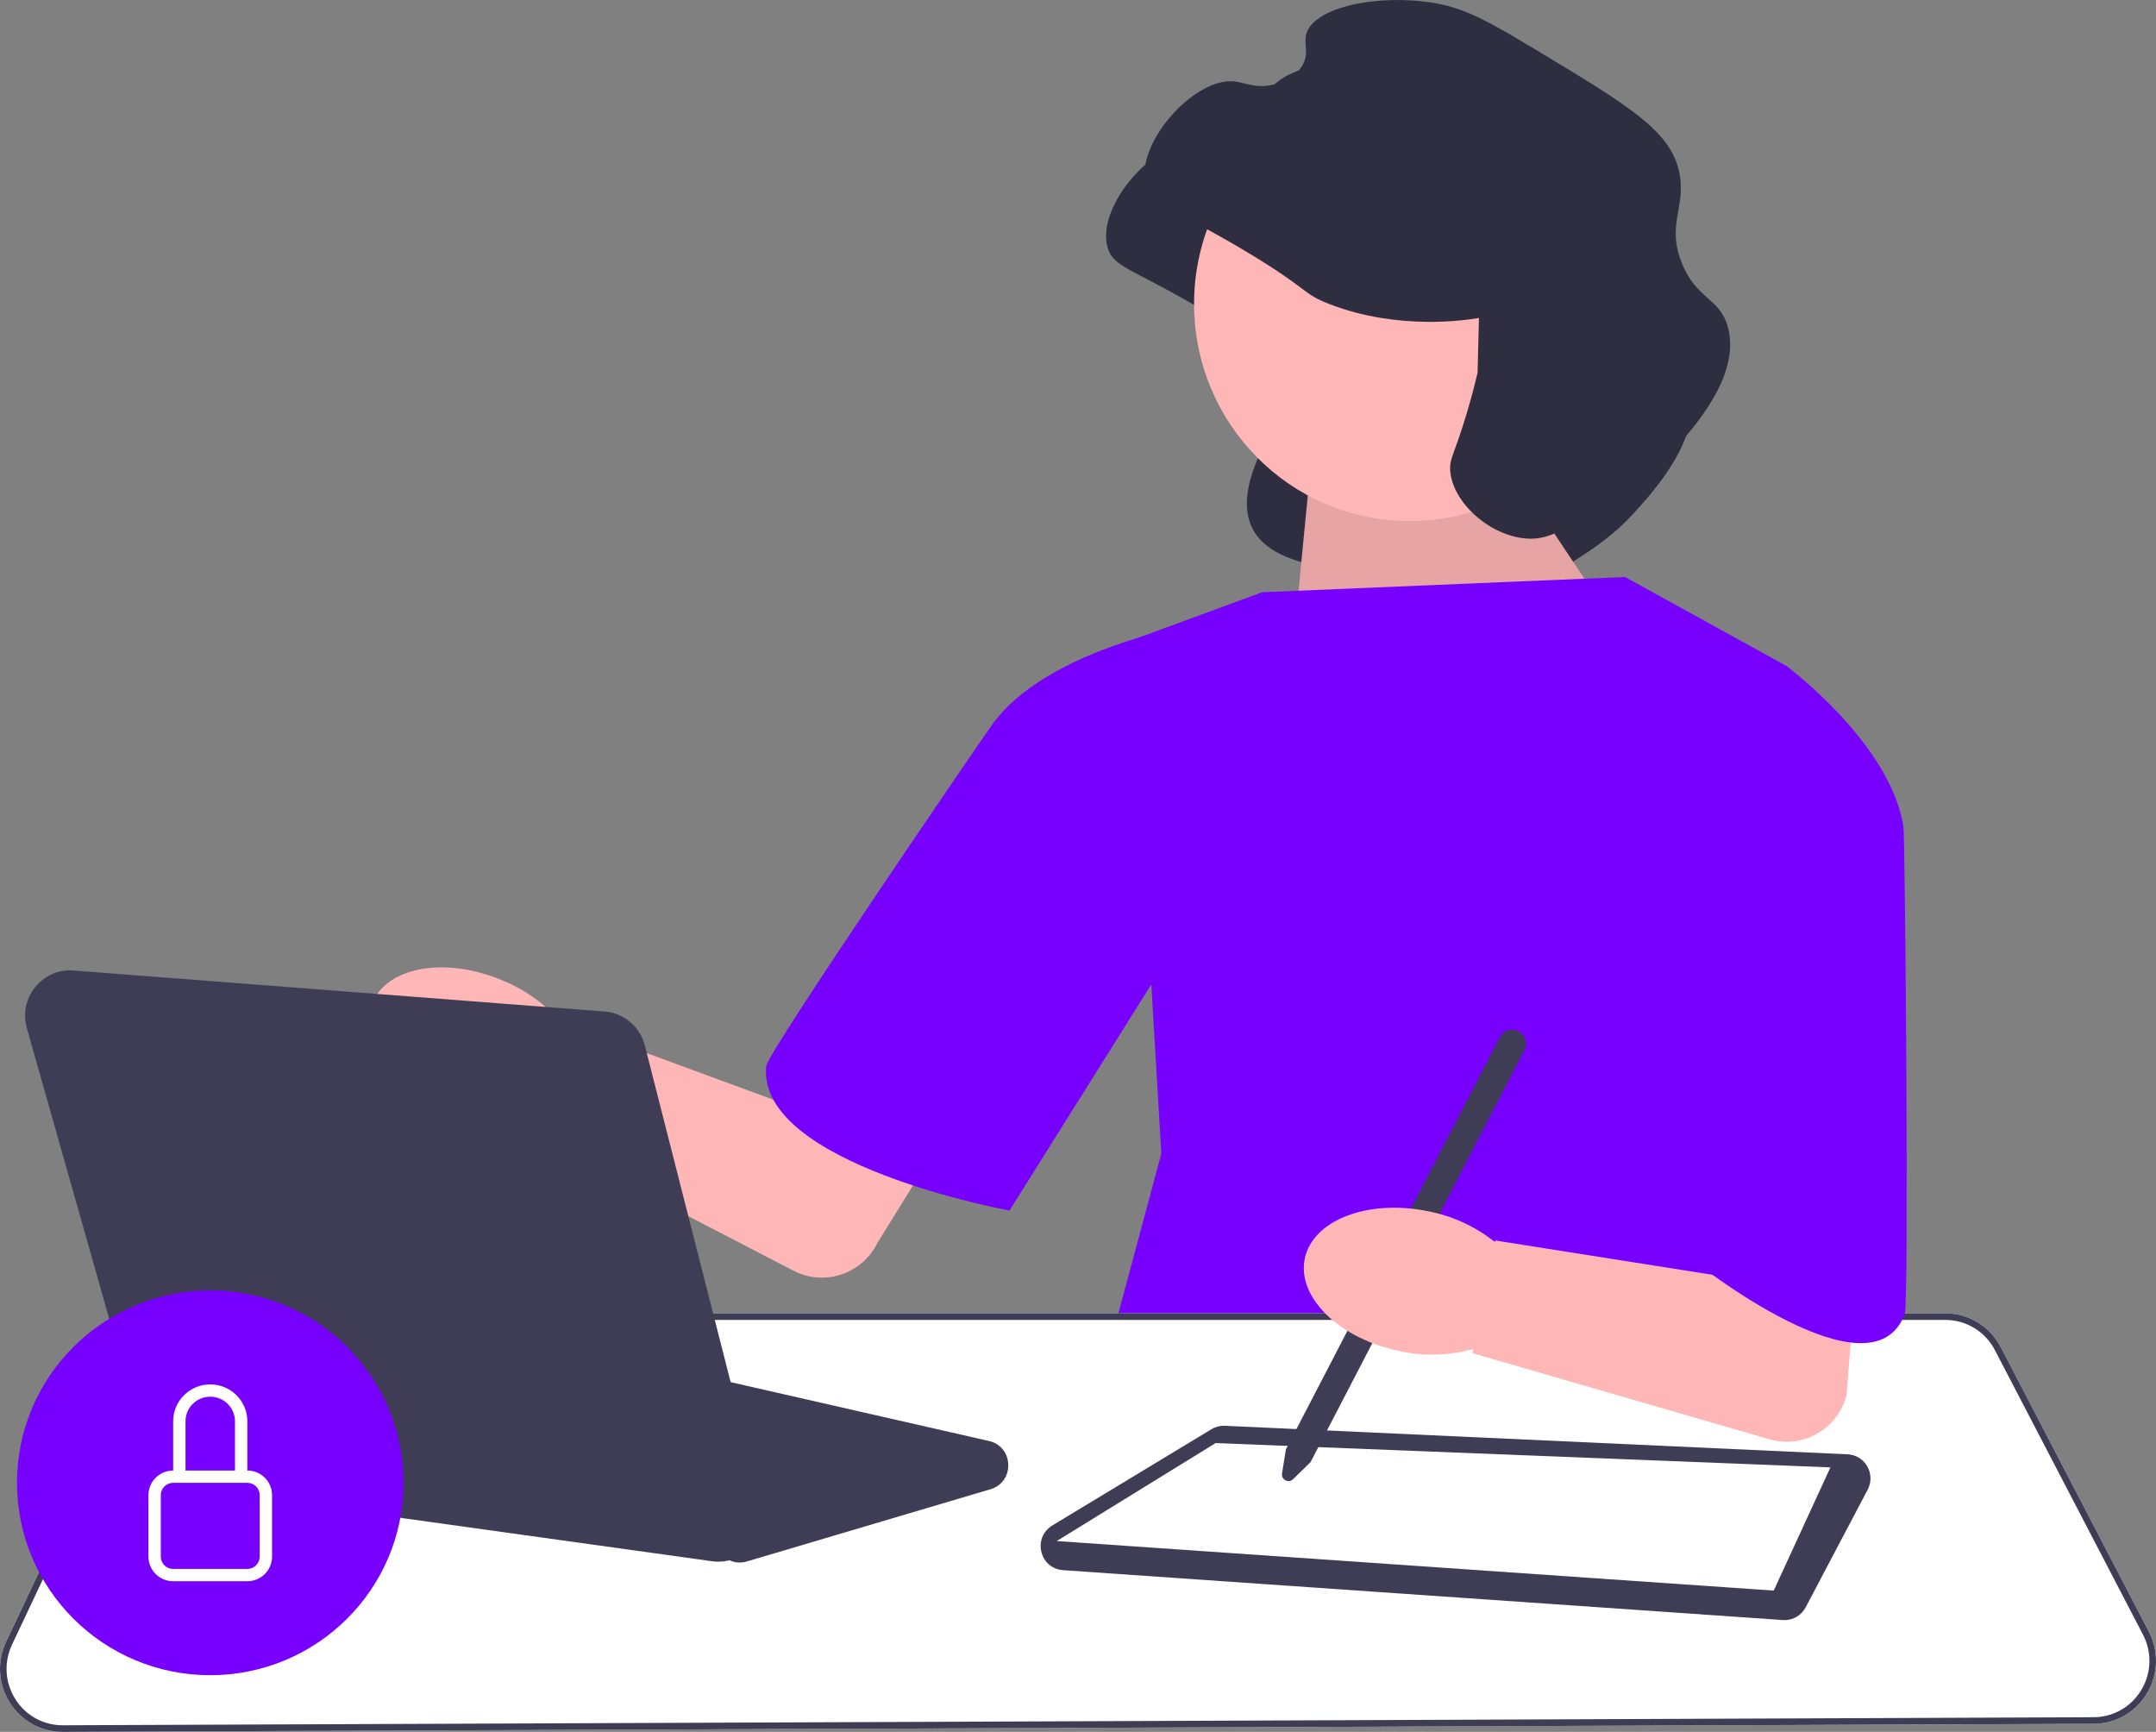 <svg width="127" height="102" viewBox="0 0 127 102" fill="none" xmlns="http://www.w3.org/2000/svg">
<rect x="0" y="0" width="127" height="102" fill="#808080" stroke="none"/>
<g clip-path="url(#clip0_8_277)">
<path d="M84.857 22.342C84.839 22.345 84.811 22.35 84.777 22.356C84.116 22.466 80.121 23.087 76.092 21.541C74.386 20.886 74.968 20.722 71.167 18.445C66.711 15.774 65.567 15.793 65.236 14.548C64.573 12.061 68.111 8.153 70.453 8.41C71.069 8.478 71.73 8.848 72.757 8.597C72.982 8.542 73.97 8.3 74.452 7.476C74.881 6.741 74.517 6.211 74.69 5.608C75.144 4.026 78.923 3.236 82.237 3.794C84.143 4.115 85.626 4.991 88.513 6.73C93.538 9.757 96.051 11.271 96.616 13.59C97.151 15.788 95.866 16.735 96.8 19.087C97.67 21.278 99.052 21.132 99.528 22.904C100.293 25.756 97.453 28.886 96.27 30.189C94.973 31.619 93.732 32.403 92.086 33.445C90.019 34.752 88.985 35.406 87.743 35.339C85.49 35.219 78.796 35.629 78.708 33.75C78.675 33.046 70.557 33.623 74.554 26.042C75.045 25.112 84.651 26.105 84.778 25.571" fill="#2F2E41"/>
<path d="M88.745 27.193L95.65 37.573L75.83 41.612L77.092 28.617L88.745 27.193Z" fill="#FFB6B6"/>
<path opacity="0.1" d="M88.745 27.193L95.65 37.573L75.83 41.612L77.092 28.617L88.745 27.193Z" fill="black"/>
<path d="M74.345 34.88L95.723 33.982L105.224 39.219L104.779 72.882L114.725 91.883L64.547 82.307L68.407 67.945L66.625 37.722L74.345 34.88Z" fill="#7700FF"/>
<path d="M0.576 100.276C-0.107 99.192 -0.187 97.853 0.36 96.693L8.497 79.464C9.104 78.178 10.409 77.348 11.822 77.348H114.592C115.965 77.348 117.215 78.109 117.853 79.335L126.574 96.089C127.177 97.247 127.138 98.608 126.468 99.728C125.799 100.848 124.625 101.52 123.327 101.525L3.7 102H3.685C2.417 102 1.255 101.356 0.576 100.276H0.576Z" fill="white"/>
<path d="M0.576 100.276C-0.107 99.192 -0.187 97.853 0.36 96.693L8.497 79.464C9.104 78.178 10.409 77.348 11.822 77.348H114.592C115.965 77.348 117.215 78.109 117.853 79.335L126.574 96.089C127.177 97.247 127.138 98.608 126.468 99.728C125.799 100.848 124.625 101.52 123.327 101.525L3.7 102H3.685C2.417 102 1.255 101.356 0.576 100.276H0.576ZM11.822 77.737C10.558 77.737 9.389 78.481 8.846 79.632L0.709 96.861C0.219 97.898 0.291 99.097 0.902 100.068C1.511 101.035 2.55 101.61 3.685 101.61H3.699L123.326 101.136C124.487 101.131 125.538 100.53 126.137 99.527C126.736 98.524 126.772 97.307 126.232 96.27L117.511 79.516C116.94 78.419 115.821 77.737 114.592 77.737H11.822H11.822Z" fill="#3F3D56"/>
<path d="M105.024 95.413L62.614 92.475C61.987 92.432 61.488 92.006 61.341 91.391C61.195 90.776 61.448 90.169 61.986 89.843L71.364 84.172C71.602 84.028 71.875 83.958 72.152 83.972L108.837 85.652C109.322 85.674 109.755 85.941 109.995 86.366C110.236 86.791 110.244 87.303 110.016 87.735L106.363 94.664C106.118 95.129 105.638 95.417 105.12 95.417C105.088 95.417 105.056 95.416 105.024 95.413V95.413Z" fill="#3F3D56"/>
<path d="M62.246 90.761L104.482 93.678L107.822 86.422L71.606 84.99L62.246 90.761Z" fill="white"/>
<path d="M83.03 30.689C90.039 30.689 95.722 24.963 95.722 17.899C95.722 10.835 90.039 5.108 83.03 5.108C76.02 5.108 70.338 10.835 70.338 17.899C70.338 24.963 76.02 30.689 83.03 30.689Z" fill="#FFB6B6"/>
<path d="M87.118 18.726C87.099 18.73 87.071 18.734 87.037 18.74C86.377 18.85 82.381 19.472 78.353 17.925C76.646 17.27 77.228 17.107 73.427 14.829C68.971 12.159 67.828 12.177 67.496 10.932C66.833 8.446 70.371 4.537 72.713 4.794C73.33 4.862 73.99 5.233 75.017 4.981C75.243 4.926 76.23 4.685 76.712 3.861C77.141 3.126 76.778 2.595 76.95 1.993C77.404 0.41 81.184 -0.379 84.498 0.179C86.404 0.499 87.886 1.376 90.773 3.115C95.799 6.142 98.311 7.655 98.876 9.974C99.411 12.172 98.126 13.119 99.061 15.472C99.931 17.662 101.313 17.516 101.788 19.288C102.553 22.14 99.713 25.27 98.53 26.573C97.233 28.003 95.993 28.788 94.346 29.829C92.279 31.136 91.246 31.79 90.003 31.723C87.75 31.603 85.509 29.545 85.422 27.667C85.389 26.962 85.681 26.751 86.402 24.331C86.703 23.322 86.911 22.49 87.038 21.956" fill="#2F2E41"/>
<path d="M75.519 86.775L75.746 85.361L88.346 61.09C88.554 60.688 89.049 60.532 89.448 60.743C89.847 60.953 90.001 61.451 89.793 61.853L77.198 86.113L76.168 87.118C76.047 87.237 75.871 87.262 75.721 87.183C75.571 87.104 75.492 86.944 75.519 86.775H75.519Z" fill="#3F3D56"/>
<path d="M84.107 71.334C85.529 71.604 86.866 72.213 88.006 73.11L88.07 73.124L88.083 73.059L101.815 75.227L100.82 56.819L111.228 51.075L108.768 82.19C108.235 84.177 106.189 85.338 104.227 84.766L86.746 79.698L86.79 79.481L86.729 79.465C85.332 79.845 83.865 79.882 82.451 79.573C78.903 78.849 76.398 76.418 76.855 74.143C77.312 71.867 80.558 70.61 84.107 71.334V71.334Z" fill="#FFB6B6"/>
<path d="M93.496 42.51L105.224 39.219C105.224 39.219 111.385 43.782 112.127 48.719C112.215 49.306 112.46 76.659 112.201 77.37C110.283 82.639 99.731 74.228 99.731 74.228L93.496 42.51Z" fill="#7700FF"/>
<path d="M42.625 91.672L41.409 90.621H41.409C41.228 90.465 41.008 90.361 40.773 90.322L13.682 85.771C13.064 85.668 12.607 85.217 12.49 84.597C12.373 83.976 12.634 83.389 13.172 83.064L22.837 77.219C23.16 77.024 23.54 76.963 23.907 77.046L58.256 84.867C58.924 85.019 59.37 85.563 59.392 86.253C59.414 86.942 59.003 87.514 58.346 87.708L43.985 91.965C43.848 92.006 43.709 92.026 43.572 92.026C43.229 92.026 42.893 91.903 42.625 91.672V91.672Z" fill="#3F3D56"/>
<path d="M29.579 57.733C30.922 58.275 32.116 59.133 33.062 60.236L33.123 60.262L33.148 60.202L46.204 65.007L60.145 42.26L67.851 47.074L51.688 73.195C50.783 75.041 48.553 75.78 46.738 74.836L30.561 66.454L30.646 66.25L30.589 66.222C29.145 66.322 27.699 66.072 26.371 65.493C23.029 64.091 21.039 61.217 21.924 59.074C22.81 56.931 26.236 56.33 29.579 57.733L29.579 57.733Z" fill="#FFB6B6"/>
<path d="M75.099 46.367L68.933 37.074C68.933 37.074 61.596 38.538 58.573 42.495C58.195 42.989 45.218 61.958 45.134 62.786C44.549 68.58 59.464 71.295 59.464 71.295L75.099 46.367V46.367Z" fill="#7700FF"/>
<path d="M41.954 91.951L10.9 87.625C9.86 87.481 9.003 86.73 8.714 85.713L1.582 60.555C1.34 59.703 1.521 58.82 2.077 58.133C2.633 57.446 3.455 57.091 4.333 57.158L35.62 59.574C36.752 59.661 37.702 60.465 37.984 61.573L44.884 88.64C45.104 89.504 44.884 90.417 44.295 91.083C43.788 91.656 43.068 91.976 42.319 91.976C42.198 91.976 42.076 91.968 41.954 91.951V91.951Z" fill="#3F3D56"/>
<path d="M12.385 98.661C18.672 98.661 23.77 93.588 23.77 87.331C23.77 81.073 18.672 76 12.385 76C6.097 76 1 81.073 1 87.331C1 93.588 6.097 98.661 12.385 98.661Z" fill="#7700FF"/>
<path d="M12.385 82.258C13.189 82.258 13.841 82.907 13.841 83.707V86.606H10.928V83.707C10.928 82.907 11.581 82.258 12.385 82.258V82.258ZM14.569 86.606V83.707C14.569 82.507 13.591 81.534 12.385 81.534C11.178 81.534 10.2 82.507 10.2 83.707V86.606C9.396 86.606 8.744 87.255 8.744 88.055V91.678C8.744 92.479 9.396 93.127 10.2 93.127H14.569C15.373 93.127 16.025 92.479 16.025 91.678V88.055C16.025 87.255 15.373 86.606 14.569 86.606H14.569V86.606ZM10.2 87.331H14.569C14.971 87.331 15.297 87.655 15.297 88.055V91.678C15.297 92.079 14.971 92.403 14.569 92.403H10.2C9.798 92.403 9.472 92.079 9.472 91.678V88.055C9.472 87.655 9.798 87.331 10.2 87.331V87.331Z" fill="white"/>
</g>
<defs>
<clipPath id="clip0_8_277">
<rect width="127" height="102" fill="white"/>
</clipPath>
</defs>
</svg>
